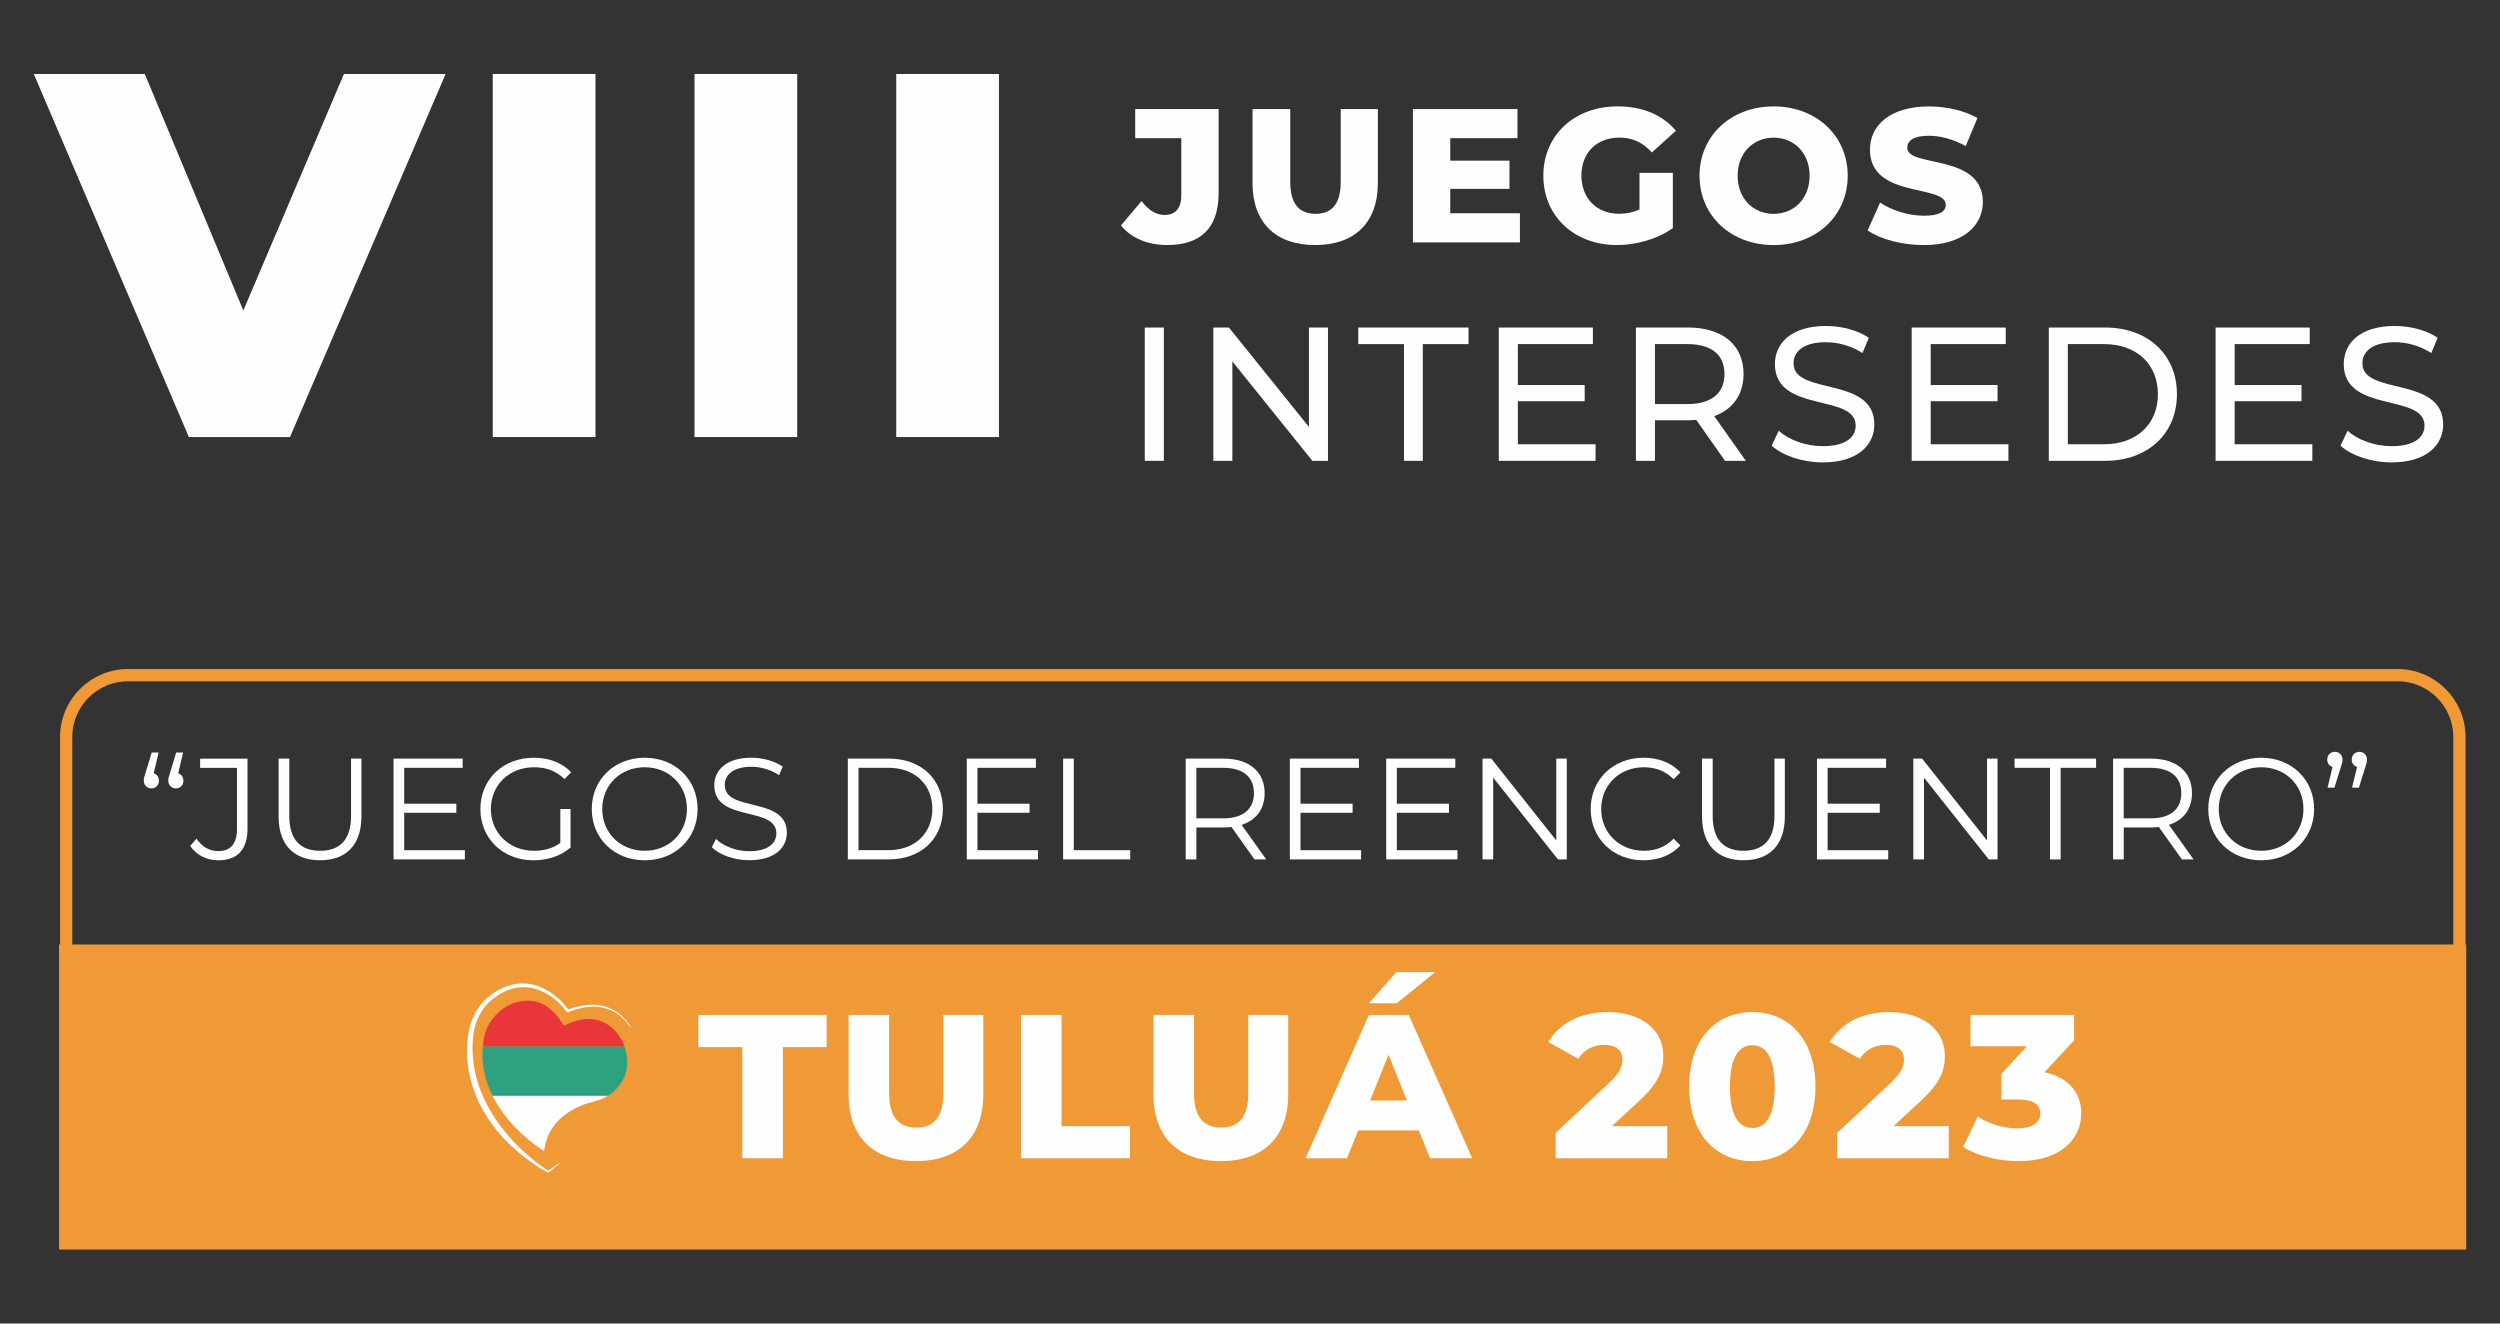 <?xml version="1.0" encoding="UTF-8"?>
<!DOCTYPE svg PUBLIC "-//W3C//DTD SVG 1.1//EN" "http://www.w3.org/Graphics/SVG/1.1/DTD/svg11.dtd">
<!-- Creator: CorelDRAW -->
<svg xmlns="http://www.w3.org/2000/svg" xml:space="preserve" width="71.967mm" height="38.1mm" version="1.1" style="shape-rendering:geometricPrecision; text-rendering:geometricPrecision; image-rendering:optimizeQuality; fill-rule:evenodd; clip-rule:evenodd"
viewBox="0 0 71.967 38.1"
 xmlns:xlink="http://www.w3.org/1999/xlink"
 xmlns:xodm="http://www.corel.com/coreldraw/odm/2003">
 <rect x="0" y="0" width="71.967" height="38.1" fill="#333333" stroke="none"/>
 <defs>
  <style type="text/css">
   <![CDATA[
    .str0 {stroke:#F09A37;stroke-width:0.353;stroke-miterlimit:10}
    .fil1 {fill:none;fill-rule:nonzero}
    .fil0 {fill:#FEFEFE;fill-rule:nonzero}
    .fil4 {fill:#E9363A;fill-rule:nonzero}
    .fil2 {fill:#F09A37;fill-rule:nonzero}
    .fil3 {fill:#30A180;fill-rule:nonzero}
    @media (prefers-color-scheme: light) { .fil0 {fill:#222222;fill-rule:nonzero} }
   ]]>
  </style>
 </defs>
 <g id="Capa_x0020_1">
  <g id="_2021161360576">
   <polygon class="fil0" points="12.828,2.13 8.348,12.581 5.437,12.581 0.973,2.13 4.168,2.13 7.005,8.938 9.901,2.13 "/>
   <polygon class="fil0" points="14.185,2.13 17.142,2.13 17.142,12.581 14.185,12.581 "/>
   <polygon class="fil0" points="19.993,2.13 22.949,2.13 22.949,12.581 19.993,12.581 "/>
   <polygon class="fil0" points="25.8,2.13 28.757,2.13 28.757,12.581 25.8,12.581 "/>
   <path class="fil0" d="M32.269 6.49l0.592 -0.702c0.203,0.263 0.417,0.4 0.663,0.4 0.312,0 0.482,-0.192 0.482,-0.559l0 -1.65 -1.327 0 0 -0.839 2.401 0 0 2.423c0,0.998 -0.515,1.491 -1.48,1.491 -0.559,0 -1.036,-0.198 -1.332,-0.565z"/>
   <path class="fil0" d="M36.057 5.267l0 -2.127 1.085 0 0 2.094c0,0.658 0.274,0.921 0.729,0.921 0.45,0 0.724,-0.263 0.724,-0.921l0 -2.094 1.069 0 0 2.127c0,1.146 -0.669,1.787 -1.804,1.787 -1.135,0 -1.804,-0.642 -1.804,-1.787z"/>
   <polygon class="fil0" points="43.754,6.139 43.754,6.978 40.673,6.978 40.673,3.14 43.683,3.14 43.683,3.978 41.748,3.978 41.748,4.625 43.453,4.625 43.453,5.437 41.748,5.437 41.748,6.139 "/>
   <path class="fil0" d="M47.197 4.976l0.959 0 0 1.59c-0.444,0.318 -1.053,0.488 -1.612,0.488 -1.222,0 -2.116,-0.828 -2.116,-1.996 0,-1.168 0.894,-1.996 2.138,-1.996 0.718,0 1.299,0.247 1.678,0.702l-0.691 0.625c-0.263,-0.291 -0.565,-0.428 -0.932,-0.428 -0.658,0 -1.097,0.433 -1.097,1.096 0,0.647 0.439,1.097 1.085,1.097 0.203,0 0.395,-0.038 0.587,-0.126l0 -1.053z"/>
   <path class="fil0" d="M52.093 5.059c0,-0.663 -0.455,-1.096 -1.036,-1.096 -0.581,0 -1.036,0.433 -1.036,1.096 0,0.663 0.455,1.097 1.036,1.097 0.581,0 1.036,-0.433 1.036,-1.097zm-3.169 0c0,-1.151 0.905,-1.996 2.133,-1.996 1.228,0 2.133,0.844 2.133,1.996 0,1.151 -0.905,1.996 -2.133,1.996 -1.228,0 -2.133,-0.844 -2.133,-1.996z"/>
   <path class="fil0" d="M53.765 6.632l0.356 -0.8c0.34,0.225 0.822,0.378 1.266,0.378 0.45,0 0.625,-0.126 0.625,-0.312 0,-0.609 -2.182,-0.165 -2.182,-1.59 0,-0.685 0.559,-1.244 1.7,-1.244 0.499,0 1.014,0.115 1.393,0.334l-0.335 0.806c-0.367,-0.198 -0.729,-0.296 -1.064,-0.296 -0.455,0 -0.62,0.153 -0.62,0.345 0,0.587 2.176,0.148 2.176,1.563 0,0.669 -0.559,1.239 -1.7,1.239 -0.63,0 -1.256,-0.17 -1.617,-0.422z"/>
   <polygon class="fil0" points="32.954,9.429 33.503,9.429 33.503,13.266 32.954,13.266 "/>
   <polygon class="fil0" points="38.228,9.429 38.228,13.266 37.779,13.266 35.476,10.405 35.476,13.266 34.928,13.266 34.928,9.429 35.377,9.429 37.68,12.29 37.68,9.429 "/>
   <polygon class="fil0" points="40.416,9.906 39.1,9.906 39.1,9.429 42.274,9.429 42.274,9.906 40.958,9.906 40.958,13.266 40.416,13.266 "/>
   <polygon class="fil0" points="45.931,12.789 45.931,13.266 43.145,13.266 43.145,9.429 45.854,9.429 45.854,9.905 43.694,9.905 43.694,11.084 45.618,11.084 45.618,11.55 43.694,11.55 43.694,12.789 "/>
   <path class="fil0" d="M49.642 10.766c0,-0.548 -0.367,-0.861 -1.069,-0.861l-0.932 0 0 1.727 0.932 0c0.702,0 1.069,-0.318 1.069,-0.866zm0.016 2.5l-0.828 -1.179c-0.077,0.005 -0.159,0.011 -0.241,0.011l-0.948 0 0 1.168 -0.548 0 0 -3.838 1.497 0c0.998,0 1.601,0.504 1.601,1.338 0,0.592 -0.307,1.02 -0.844,1.212l0.91 1.288 -0.598 0z"/>
   <path class="fil0" d="M51.001 12.828l0.203 -0.428c0.285,0.258 0.773,0.444 1.267,0.444 0.663,0 0.948,-0.258 0.948,-0.592 0,-0.938 -2.325,-0.345 -2.325,-1.771 0,-0.592 0.461,-1.097 1.469,-1.097 0.45,0 0.916,0.121 1.234,0.34l-0.181 0.439c-0.334,-0.214 -0.713,-0.312 -1.053,-0.312 -0.652,0 -0.932,0.274 -0.932,0.609 0,0.938 2.325,0.351 2.325,1.76 0,0.587 -0.471,1.091 -1.486,1.091 -0.587,0 -1.162,-0.198 -1.469,-0.482z"/>
   <polygon class="fil0" points="57.816,12.789 57.816,13.266 55.031,13.266 55.031,9.429 57.739,9.429 57.739,9.905 55.579,9.905 55.579,11.084 57.503,11.084 57.503,11.55 55.579,11.55 55.579,12.789 "/>
   <path class="fil0" d="M60.562 12.789c0.949,0 1.557,-0.581 1.557,-1.442 0,-0.861 -0.609,-1.442 -1.557,-1.442l-1.036 0 0 2.884 1.036 0zm-1.584 -3.361l1.617 0c1.234,0 2.072,0.778 2.072,1.919 0,1.14 -0.839,1.919 -2.072,1.919l-1.617 0 0 -3.838z"/>
   <polygon class="fil0" points="66.565,12.789 66.565,13.266 63.78,13.266 63.78,9.429 66.489,9.429 66.489,9.905 64.329,9.905 64.329,11.084 66.253,11.084 66.253,11.55 64.329,11.55 64.329,12.789 "/>
   <path class="fil0" d="M67.376 12.828l0.203 -0.428c0.285,0.258 0.773,0.444 1.266,0.444 0.663,0 0.949,-0.258 0.949,-0.592 0,-0.938 -2.325,-0.345 -2.325,-1.771 0,-0.592 0.46,-1.097 1.469,-1.097 0.45,0 0.916,0.121 1.234,0.34l-0.181 0.439c-0.334,-0.214 -0.713,-0.312 -1.053,-0.312 -0.652,0 -0.932,0.274 -0.932,0.609 0,0.938 2.325,0.351 2.325,1.76 0,0.587 -0.472,1.091 -1.486,1.091 -0.587,0 -1.162,-0.198 -1.469,-0.482z"/>
   <g>
    <path class="fil1 str0" d="M70.8 27.41l-68.895 0 0 -6.19c0,-0.986 0.797,-1.784 1.78,-1.784l65.334 0c0.983,0 1.78,0.799 1.78,1.784l0 6.19z"/>
    <polygon class="fil2" points="70.994,35.97 1.7,35.97 1.7,27.189 70.994,27.189 "/>
    <path class="fil0" d="M5.28 22.472c0,0.133 -0.095,0.224 -0.216,0.224 -0.133,0 -0.22,-0.1 -0.22,-0.224 0,-0.066 0.013,-0.116 0.054,-0.236l0.174 -0.572 0.199 0 -0.141 0.597c0.091,0.029 0.149,0.108 0.149,0.211zm-0.705 0c0,0.133 -0.095,0.224 -0.216,0.224 -0.133,0 -0.22,-0.1 -0.22,-0.224 0,-0.066 0.013,-0.116 0.054,-0.236l0.174 -0.572 0.199 0 -0.141 0.597c0.091,0.029 0.149,0.108 0.149,0.211z"/>
    <path class="fil0" d="M5.475 24.35l0.182 -0.207c0.157,0.232 0.369,0.357 0.626,0.357 0.356,0 0.539,-0.211 0.539,-0.638l0 -1.758 -1.061 0 0 -0.265 1.364 0 0 2.01c0,0.614 -0.29,0.916 -0.846,0.916 -0.328,0 -0.626,-0.149 -0.804,-0.414z"/>
    <path class="fil0" d="M8.021 23.5l0 -1.662 0.307 0 0 1.65c0,0.688 0.323,1.003 0.887,1.003 0.568,0 0.891,-0.315 0.891,-1.003l0 -1.65 0.298 0 0 1.662c0,0.833 -0.448,1.264 -1.19,1.264 -0.742,0 -1.194,-0.431 -1.194,-1.264z"/>
    <polygon class="fil0" points="13.382,24.474 13.382,24.74 11.329,24.74 11.329,21.838 13.319,21.838 13.319,22.103 11.636,22.103 11.636,23.136 13.137,23.136 13.137,23.397 11.636,23.397 11.636,24.474 "/>
    <path class="fil0" d="M16.13 23.289l0.294 0 0 1.107c-0.274,0.245 -0.663,0.369 -1.065,0.369 -0.883,0 -1.53,-0.626 -1.53,-1.476 0,-0.85 0.647,-1.476 1.534,-1.476 0.439,0 0.821,0.141 1.078,0.419l-0.191 0.195c-0.245,-0.24 -0.535,-0.34 -0.875,-0.34 -0.717,0 -1.244,0.51 -1.244,1.202 0,0.688 0.527,1.202 1.24,1.202 0.278,0 0.535,-0.062 0.759,-0.224l0 -0.978z"/>
    <path class="fil0" d="M19.775 23.289c0,-0.692 -0.518,-1.202 -1.215,-1.202 -0.701,0 -1.223,0.51 -1.223,1.202 0,0.692 0.522,1.202 1.223,1.202 0.696,0 1.215,-0.51 1.215,-1.202zm-2.74 0c0,-0.846 0.647,-1.476 1.526,-1.476 0.871,0 1.521,0.626 1.521,1.476 0,0.85 -0.651,1.476 -1.521,1.476 -0.879,0 -1.526,-0.63 -1.526,-1.476z"/>
    <path class="fil0" d="M20.492 24.387l0.12 -0.236c0.207,0.203 0.576,0.352 0.958,0.352 0.543,0 0.779,-0.228 0.779,-0.514 0,-0.796 -1.787,-0.307 -1.787,-1.381 0,-0.427 0.332,-0.796 1.069,-0.796 0.328,0 0.667,0.095 0.9,0.257l-0.104 0.244c-0.249,-0.162 -0.539,-0.24 -0.796,-0.24 -0.53,0 -0.767,0.236 -0.767,0.526 0,0.796 1.787,0.315 1.787,1.372 0,0.427 -0.34,0.792 -1.082,0.792 -0.435,0 -0.862,-0.153 -1.078,-0.377z"/>
    <path class="fil0" d="M25.571 24.474c0.771,0 1.268,-0.489 1.268,-1.186 0,-0.697 -0.497,-1.186 -1.268,-1.186l-0.858 0 0 2.371 0.858 0zm-1.165 -2.637l1.182 0c0.929,0 1.554,0.597 1.554,1.451 0,0.854 -0.626,1.451 -1.554,1.451l-1.182 0 0 -2.902z"/>
    <polygon class="fil0" points="29.883,24.474 29.883,24.74 27.831,24.74 27.831,21.838 29.82,21.838 29.82,22.103 28.137,22.103 28.137,23.136 29.638,23.136 29.638,23.397 28.137,23.397 28.137,24.474 "/>
    <polygon class="fil0" points="30.604,21.838 30.911,21.838 30.911,24.474 32.536,24.474 32.536,24.74 30.604,24.74 "/>
    <path class="fil0" d="M36.097 22.833c0,-0.464 -0.307,-0.73 -0.887,-0.73l-0.771 0 0 1.455 0.771 0c0.58,0 0.887,-0.269 0.887,-0.725zm0.017 1.907l-0.663 -0.933c-0.075,0.008 -0.149,0.013 -0.232,0.013l-0.779 0 0 0.92 -0.307 0 0 -2.902 1.086 0c0.738,0 1.186,0.373 1.186,0.995 0,0.456 -0.24,0.775 -0.663,0.912l0.709 0.995 -0.336 0z"/>
    <polygon class="fil0" points="39.182,24.474 39.182,24.74 37.13,24.74 37.13,21.838 39.12,21.838 39.12,22.103 37.437,22.103 37.437,23.136 38.937,23.136 38.937,23.397 37.437,23.397 37.437,24.474 "/>
    <polygon class="fil0" points="41.956,24.474 41.956,24.74 39.904,24.74 39.904,21.838 41.894,21.838 41.894,22.103 40.21,22.103 40.21,23.136 41.711,23.136 41.711,23.397 40.21,23.397 40.21,24.474 "/>
    <polygon class="fil0" points="45.102,21.838 45.102,24.74 44.849,24.74 42.984,22.385 42.984,24.74 42.677,24.74 42.677,21.838 42.93,21.838 44.8,24.193 44.8,21.838 "/>
    <path class="fil0" d="M45.791 23.289c0,-0.85 0.647,-1.476 1.521,-1.476 0.423,0 0.804,0.141 1.061,0.423l-0.195 0.195c-0.236,-0.24 -0.527,-0.344 -0.858,-0.344 -0.701,0 -1.227,0.514 -1.227,1.202 0,0.688 0.526,1.202 1.227,1.202 0.332,0 0.622,-0.104 0.858,-0.348l0.195 0.195c-0.257,0.282 -0.638,0.427 -1.065,0.427 -0.871,0 -1.517,-0.626 -1.517,-1.476z"/>
    <path class="fil0" d="M48.996 23.5l0 -1.662 0.307 0 0 1.65c0,0.688 0.323,1.003 0.887,1.003 0.568,0 0.891,-0.315 0.891,-1.003l0 -1.65 0.299 0 0 1.662c0,0.833 -0.448,1.264 -1.19,1.264 -0.742,0 -1.194,-0.431 -1.194,-1.264z"/>
    <polygon class="fil0" points="54.356,24.474 54.356,24.74 52.304,24.74 52.304,21.838 54.294,21.838 54.294,22.103 52.611,22.103 52.611,23.136 54.112,23.136 54.112,23.397 52.611,23.397 52.611,24.474 "/>
    <polygon class="fil0" points="57.503,21.838 57.503,24.74 57.25,24.74 55.385,22.385 55.385,24.74 55.078,24.74 55.078,21.838 55.331,21.838 57.2,24.193 57.2,21.838 "/>
    <polygon class="fil0" points="59.012,22.103 57.993,22.103 57.993,21.838 60.339,21.838 60.339,22.103 59.319,22.103 59.319,24.74 59.012,24.74 "/>
    <path class="fil0" d="M62.793 22.833c0,-0.464 -0.307,-0.73 -0.887,-0.73l-0.771 0 0 1.455 0.771 0c0.581,0 0.887,-0.269 0.887,-0.725zm0.017 1.907l-0.663 -0.933c-0.075,0.008 -0.149,0.013 -0.232,0.013l-0.779 0 0 0.92 -0.307 0 0 -2.902 1.086 0c0.738,0 1.185,0.373 1.185,0.995 0,0.456 -0.24,0.775 -0.663,0.912l0.709 0.995 -0.336 0z"/>
    <path class="fil0" d="M66.309 23.289c0,-0.692 -0.518,-1.202 -1.215,-1.202 -0.701,0 -1.223,0.51 -1.223,1.202 0,0.692 0.522,1.202 1.223,1.202 0.696,0 1.215,-0.51 1.215,-1.202zm-2.74 0c0,-0.846 0.647,-1.476 1.526,-1.476 0.871,0 1.521,0.626 1.521,1.476 0,0.85 -0.651,1.476 -1.521,1.476 -0.879,0 -1.526,-0.63 -1.526,-1.476z"/>
    <path class="fil0" d="M68.138 21.867c0,0.07 -0.017,0.12 -0.054,0.236l-0.178 0.572 -0.199 0 0.145 -0.597c-0.091,-0.029 -0.153,-0.104 -0.153,-0.211 0,-0.133 0.095,-0.224 0.22,-0.224 0.129,0 0.22,0.1 0.22,0.224zm-0.705 0c0,0.07 -0.017,0.12 -0.054,0.236l-0.178 0.572 -0.199 0 0.145 -0.597c-0.091,-0.029 -0.153,-0.104 -0.153,-0.211 0,-0.133 0.095,-0.224 0.22,-0.224 0.129,0 0.22,0.1 0.22,0.224z"/>
    <polygon class="fil0" points="21.369,30.143 20.102,30.143 20.102,29.217 23.797,29.217 23.797,30.143 22.536,30.143 22.536,33.343 21.369,33.343 "/>
    <path class="fil0" d="M24.428 31.504l0 -2.287 1.167 0 0 2.252c0,0.707 0.295,0.99 0.784,0.99 0.483,0 0.778,-0.283 0.778,-0.99l0 -2.252 1.149 0 0 2.287c0,1.232 -0.719,1.921 -1.939,1.921 -1.22,0 -1.939,-0.69 -1.939,-1.921z"/>
    <polygon class="fil0" points="29.391,29.217 30.558,29.217 30.558,32.418 32.527,32.418 32.527,33.343 29.391,33.343 "/>
    <path class="fil0" d="M33.205 31.504l0 -2.287 1.167 0 0 2.252c0,0.707 0.295,0.99 0.784,0.99 0.483,0 0.778,-0.283 0.778,-0.99l0 -2.252 1.149 0 0 2.287c0,1.232 -0.719,1.921 -1.939,1.921 -1.22,0 -1.939,-0.69 -1.939,-1.921z"/>
    <path class="fil0" d="M40.502 31.681l-0.531 -1.32 -0.53 1.32 1.061 0zm-0.295 -2.8l-0.802 0 0.79 -0.896 1.12 0 -1.108 0.896zm0.637 3.66l-1.745 0 -0.324 0.802 -1.191 0 1.821 -4.126 1.149 0 1.827 4.126 -1.214 0 -0.324 -0.802z"/>
    <path class="fil0" d="M47.994 32.418l0 0.925 -3.212 0 0 -0.731 1.544 -1.444c0.33,-0.306 0.377,-0.495 0.377,-0.666 0,-0.265 -0.177,-0.424 -0.531,-0.424 -0.301,0 -0.572,0.136 -0.737,0.401l-0.866 -0.483c0.312,-0.519 0.896,-0.861 1.709,-0.861 0.949,0 1.603,0.489 1.603,1.256 0,0.401 -0.112,0.766 -0.702,1.308l-0.778 0.719 1.591 0z"/>
    <path class="fil0" d="M51.089 31.28c0,-0.867 -0.271,-1.191 -0.642,-1.191 -0.377,0 -0.648,0.324 -0.648,1.191 0,0.866 0.271,1.191 0.648,1.191 0.371,0 0.642,-0.324 0.642,-1.191zm-2.464 0c0,-1.362 0.766,-2.146 1.821,-2.146 1.049,0 1.815,0.784 1.815,2.146 0,1.362 -0.766,2.145 -1.815,2.145 -1.055,0 -1.821,-0.784 -1.821,-2.145z"/>
    <path class="fil0" d="M56.099 32.418l0 0.925 -3.212 0 0 -0.731 1.544 -1.444c0.33,-0.306 0.377,-0.495 0.377,-0.666 0,-0.265 -0.177,-0.424 -0.531,-0.424 -0.301,0 -0.572,0.136 -0.737,0.401l-0.866 -0.483c0.312,-0.519 0.896,-0.861 1.709,-0.861 0.949,0 1.603,0.489 1.603,1.256 0,0.401 -0.112,0.766 -0.702,1.308l-0.778 0.719 1.591 0z"/>
    <path class="fil0" d="M59.913 32.052c0,0.701 -0.554,1.373 -1.798,1.373 -0.572,0 -1.179,-0.141 -1.603,-0.407l0.424 -0.878c0.33,0.224 0.755,0.342 1.144,0.342 0.395,0 0.654,-0.153 0.654,-0.43 0,-0.247 -0.183,-0.401 -0.631,-0.401l-0.489 0 0 -0.737 0.737 -0.796 -1.627 0 0 -0.902 2.983 0 0 0.731 -0.855 0.919c0.696,0.147 1.061,0.595 1.061,1.185z"/>
    <path class="fil3" d="M17.972 30.121c0.057,0.128 0.075,0.265 0.082,0.403 0.011,0.215 -0.028,0.419 -0.144,0.603 -0.109,0.171 -0.239,0.323 -0.422,0.421 -0.018,-0.001 -0.035,-0.002 -0.053,-0.002 -1.06,0 -2.12,0 -3.179,0 -0.024,0 -0.048,0.002 -0.072,0.003 -0.102,-0.19 -0.174,-0.392 -0.225,-0.602 -0.053,-0.219 -0.076,-0.442 -0.069,-0.668 0.002,-0.053 0.01,-0.105 0.015,-0.158 0.774,-0 1.547,-0.001 2.321,-0.001 0.582,-0 1.165,0 1.747,0.001z"/>
    <path class="fil4" d="M17.972 30.121c-0.582,-0 -1.164,-0.001 -1.747,-0.001 -0.774,0 -1.547,0.001 -2.321,0.001 0.011,-0.347 0.13,-0.652 0.371,-0.904 0.26,-0.272 0.577,-0.419 0.957,-0.41 0.269,0.006 0.491,0.127 0.683,0.308 0.118,0.111 0.215,0.238 0.291,0.382 0.016,0.03 0.028,0.033 0.058,0.017 0.185,-0.098 0.381,-0.162 0.592,-0.177 0.185,-0.013 0.364,0.012 0.532,0.096 0.205,0.102 0.359,0.259 0.476,0.453 0.045,0.074 0.087,0.15 0.108,0.235z"/>
    <path class="fil0" d="M14.183 31.548c0.024,-0.001 0.048,-0.003 0.072,-0.003 1.06,-0 2.12,-0 3.179,-0 0.018,0 0.035,0.001 0.053,0.002 -0.112,0.079 -0.239,0.122 -0.37,0.155 -0.275,0.069 -0.536,0.169 -0.771,0.33 -0.356,0.242 -0.591,0.566 -0.667,0.997 -0.002,0.009 -0.003,0.019 -0.004,0.029 -0.009,0.082 -0.009,0.083 -0.076,0.038 -0.564,-0.383 -1.036,-0.853 -1.37,-1.452 -0.017,-0.031 -0.031,-0.063 -0.046,-0.095z"/>
    <path class="fil0" d="M18.145 29.581c-0.017,-0.024 -0.033,-0.047 -0.049,-0.07 -0.198,-0.282 -0.462,-0.461 -0.805,-0.515 -0.21,-0.033 -0.417,-0.013 -0.622,0.038 -0.1,0.025 -0.199,0.053 -0.292,0.098 -0.036,0.017 -0.054,0.013 -0.078,-0.02 -0.183,-0.249 -0.412,-0.446 -0.695,-0.574 -0.398,-0.18 -0.792,-0.158 -1.169,0.052 -0.531,0.296 -0.787,0.767 -0.825,1.364 -0.053,0.839 0.203,1.588 0.668,2.276 0.378,0.56 0.856,1.021 1.407,1.409 0.001,0.001 0.003,0.002 0.004,0.003 0.09,0.063 0.09,0.063 0.182,-0.003 0.074,-0.053 0.149,-0.105 0.229,-0.162 0.002,0.029 -0.015,0.035 -0.025,0.044 -0.083,0.069 -0.167,0.136 -0.249,0.206 -0.032,0.028 -0.056,0.03 -0.093,0.009 -0.253,-0.142 -0.49,-0.307 -0.716,-0.489 -0.428,-0.345 -0.795,-0.745 -1.076,-1.22 -0.147,-0.249 -0.264,-0.511 -0.348,-0.788 -0.137,-0.448 -0.18,-0.905 -0.126,-1.368 0.072,-0.618 0.363,-1.104 0.926,-1.393 0.544,-0.279 1.064,-0.204 1.549,0.157 0.151,0.112 0.283,0.243 0.392,0.396 0.021,0.029 0.04,0.024 0.065,0.014 0.174,-0.065 0.355,-0.105 0.54,-0.117 0.242,-0.016 0.475,0.02 0.693,0.13 0.22,0.111 0.385,0.279 0.512,0.488 0.005,0.009 0.016,0.017 0.001,0.035z"/>
   </g>
  </g>
 </g>
</svg>
